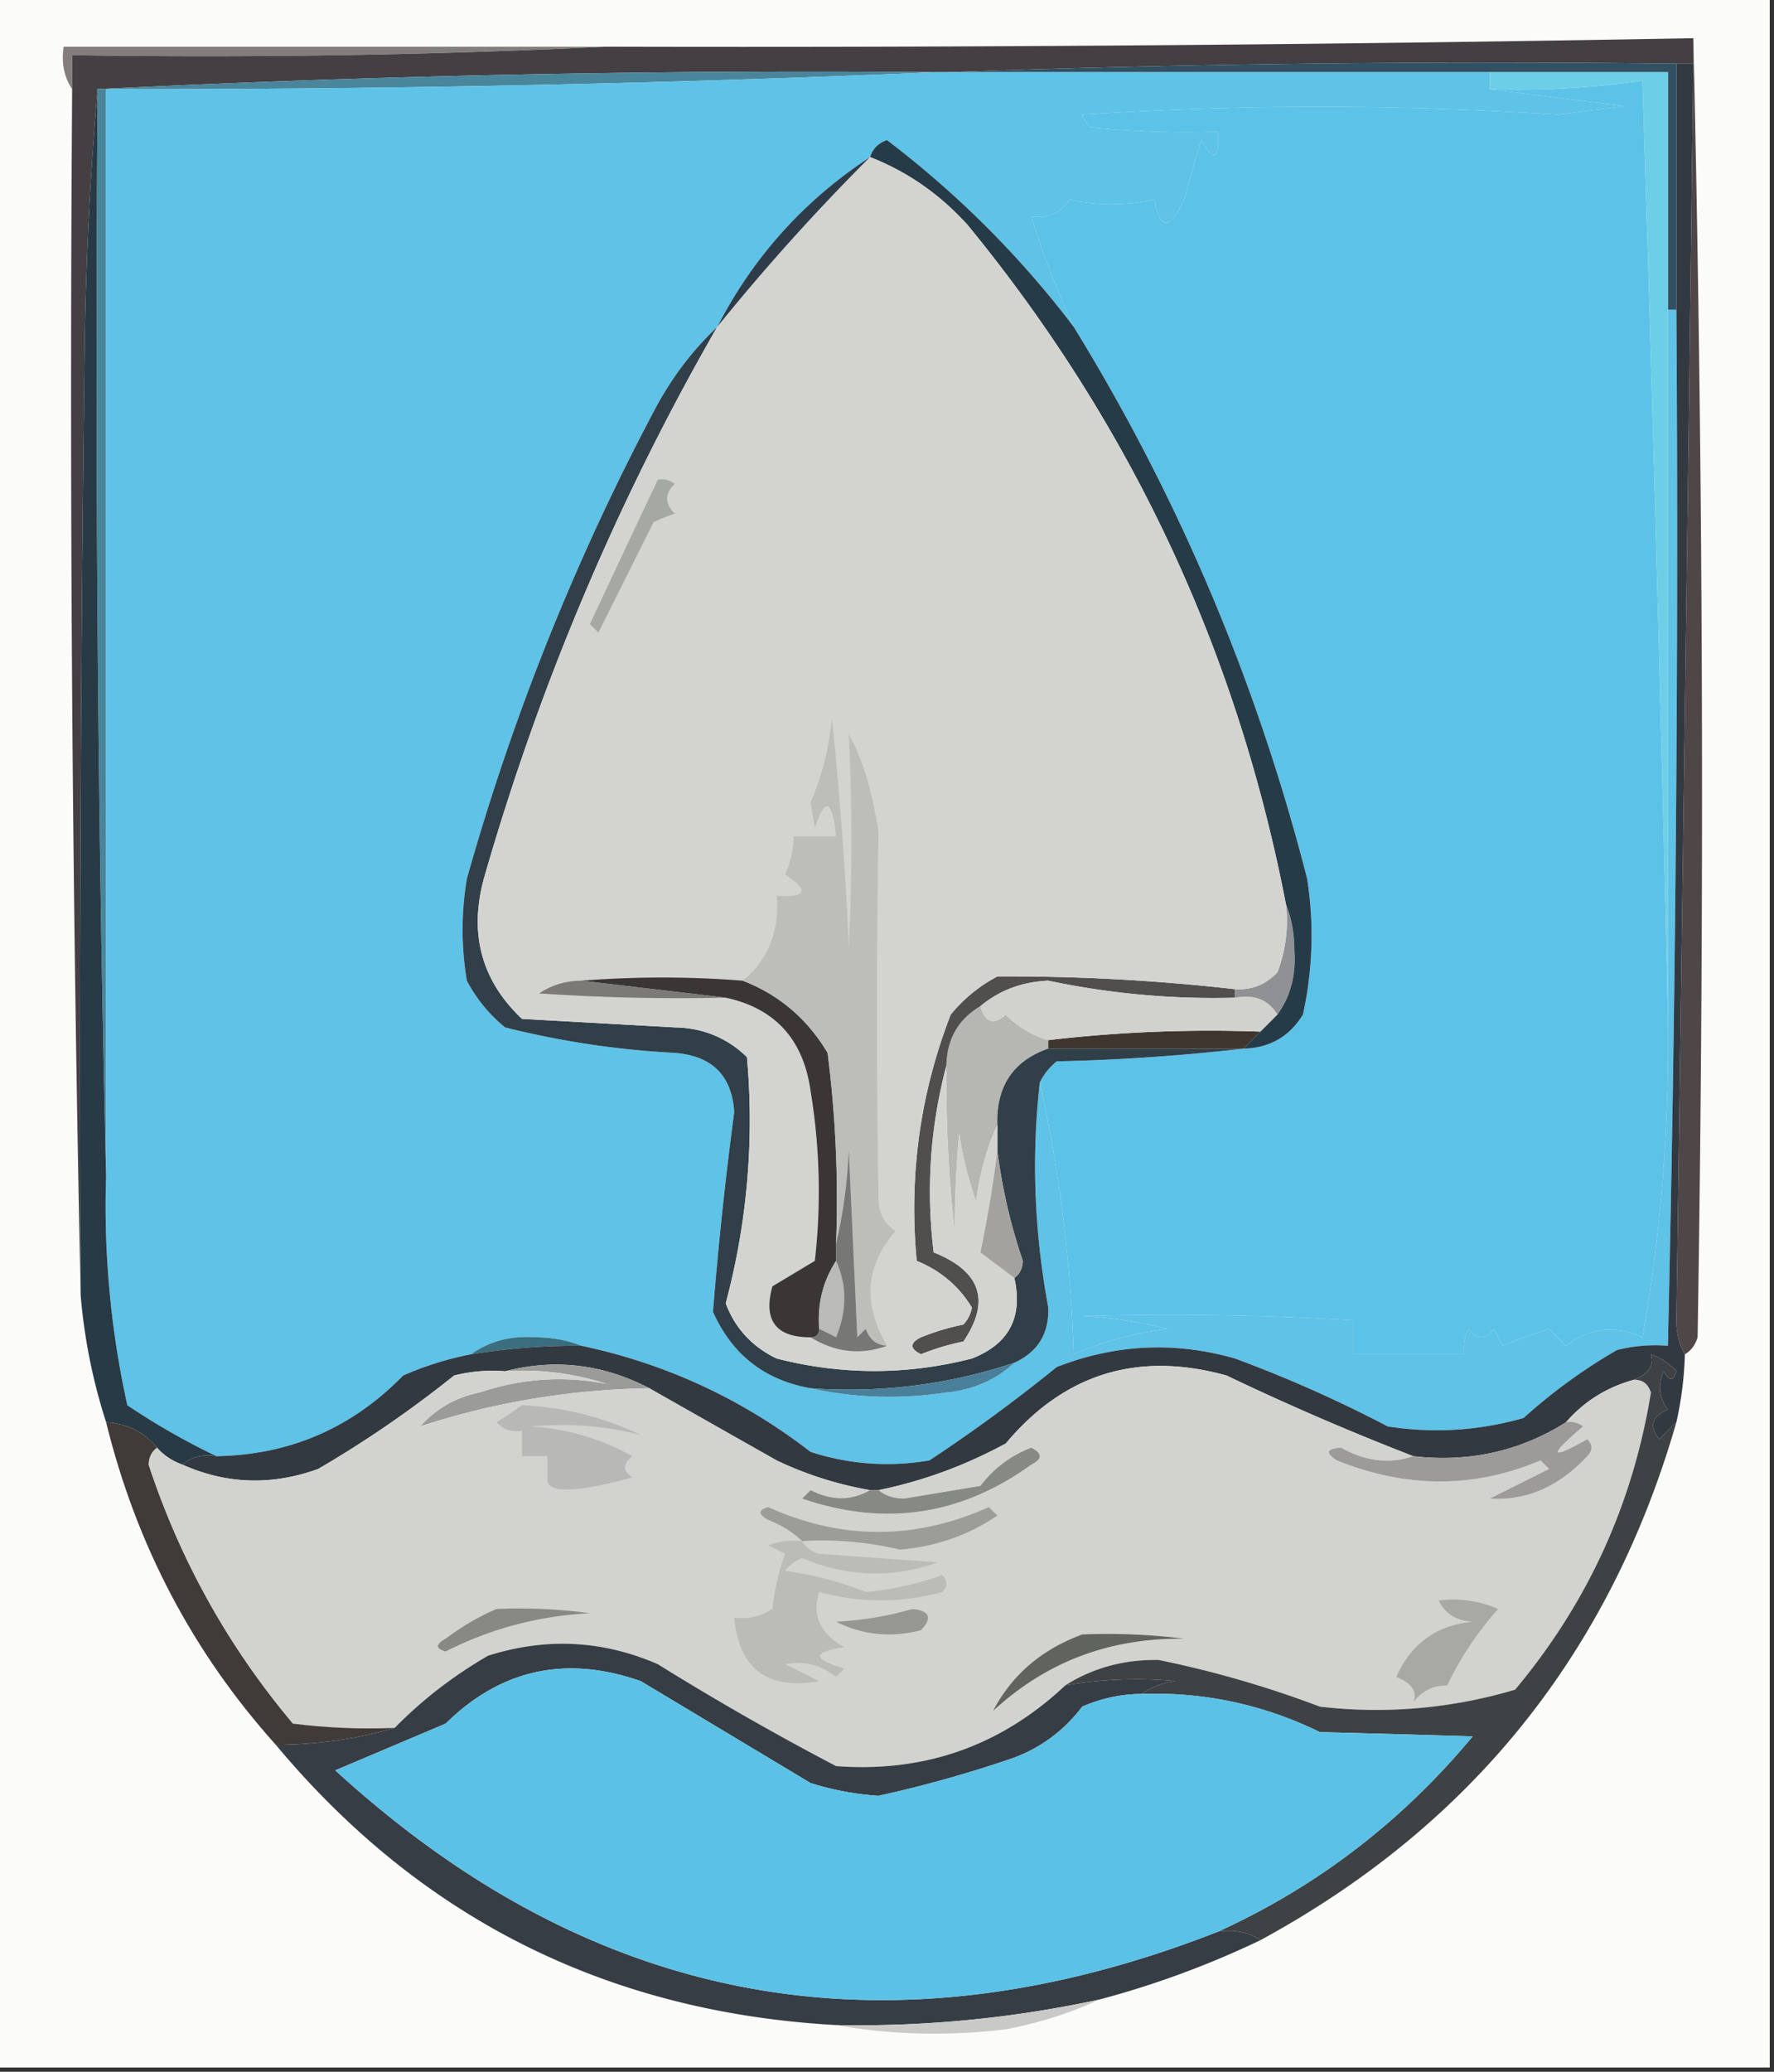 <svg xmlns="http://www.w3.org/2000/svg" width="209" height="244" style="shape-rendering:geometricPrecision;text-rendering:geometricPrecision;image-rendering:optimizeQuality;fill-rule:evenodd;clip-rule:evenodd"><rect width="100%" height="100%" fill="#333333" stroke="none"/><path style="opacity:1" fill="#fbfbf9" d="M-.5-.5h209v244H-.5V-.5z"/><path style="opacity:1" fill="#827e7d" d="M71.5 5.5a992.847 992.847 0 0 1-63 1v4c-.951-1.419-1.284-3.085-1-5h64z"/><path style="opacity:1" fill="#433f43" d="M199.5 4.5v3h-2c-28.838-.331-57.505.002-86 1h-1c-33.18-.284-66.18.383-99 2a415.145 415.145 0 0 0-1.5 29 6384.95 6384.95 0 0 0-.5 113 5041.597 5041.597 0 0 1-1-142v-4c21.173.33 42.173-.003 63-1 42.671.111 85.338-.222 128-1z"/><path style="opacity:1" fill="#49869c" d="M110.5 8.5a2227.129 2227.129 0 0 1-98 2v128a4096.542 4096.542 0 0 1-1-128c32.82-1.617 65.82-2.284 99-2z"/><path style="opacity:1" fill="#315061" d="M111.5 8.5a1849.603 1849.603 0 0 1 86-1v29h-1v-28h-85z"/><path style="opacity:1" fill="#5cc2e8" d="M196.5 119.5a199.297 199.297 0 0 1-3 38c-3.224-1.458-6.224-1.125-9 1l-2-2a66.678 66.678 0 0 0-5.5 2l-1-2c-1 1.333-2 1.333-3 0a4.934 4.934 0 0 0-.5 3h-13v-4a364.795 364.795 0 0 0-32-.5c3.382.176 6.715.676 10 1.5-3.866.502-7.533 1.502-11 3-.35-10.955-1.684-21.622-4-32 .453-.958 1.119-1.792 2-2.5a238.217 238.217 0 0 0 22-1.5c3.067-.07 5.4-1.404 7-4a43.233 43.233 0 0 0 .5-16c-5.956-23.221-15.123-44.888-27.5-65a106.8 106.8 0 0 1-5-13c1.951.273 3.451-.393 4.5-2 3.203.749 6.537.749 10 0 .626 3.636 1.793 3.636 3.5 0l2-7c1.505 2.63 2.171 2.297 2-1-5.011.166-10.011 0-15-.5a3.647 3.647 0 0 1-1-1.5 428.102 428.102 0 0 1 56 0l8-1a2316.292 2316.292 0 0 1-16-2c6.045.197 12.045-.136 18-1 1.17 36.82 2.17 73.487 3 110z"/><path style="opacity:1" fill="#6dcfe7" d="M175.5 8.5h21v111c-.83-36.513-1.83-73.18-3-110a102.049 102.049 0 0 1-18 1v-2z"/><path style="opacity:1" fill="#4f4647" d="M199.5 4.5a3905.639 3905.639 0 0 1 .5 153c-.278.916-.778 1.582-1.5 2-.656-1.122-.989-2.455-1-4 .712-49.329 1.379-98.662 2-148v-3z"/><path style="opacity:1" fill="#5fc2e7" d="M110.5 8.5h65v2c5.181.666 10.515 1.333 16 2l-8 1a428.102 428.102 0 0 0-56 0 3.647 3.647 0 0 0 1 1.5c4.989.5 9.989.666 15 .5.171 3.297-.495 3.63-2 1l-2 7c-1.707 3.636-2.874 3.636-3.5 0-3.463.749-6.797.749-10 0-1.049 1.607-2.549 2.273-4.5 2a106.8 106.8 0 0 0 5 13c-6.285-8.285-13.618-15.618-22-22-1.022.355-1.689 1.022-2 2-7.765 5.098-13.765 11.764-18 20-3.021 2.866-5.521 6.2-7.5 10a279.818 279.818 0 0 0-22 55c-.667 4-.667 8 0 12a17.833 17.833 0 0 0 4.5 5.5 103.898 103.898 0 0 0 20 3c4.411.354 6.745 2.688 7 7a446.415 446.415 0 0 0-2.5 23.5c2.245 5.038 6.079 8.038 11.5 9 5.15 1.151 10.484 1.317 16 .5 3.166-.322 5.833-1.489 8-3.5 2.769-1.271 4.102-3.438 4-6.5-1.657-8.961-1.99-17.794-1-26.5 2.316 10.378 3.65 21.045 4 32 3.467-1.498 7.134-2.498 11-3a52.141 52.141 0 0 0-10-1.5 364.795 364.795 0 0 1 32 .5v4h13a4.934 4.934 0 0 1 .5-3c1 1.333 2 1.333 3 0l1 2a66.678 66.678 0 0 1 5.5-2l2 2c2.776-2.125 5.776-2.458 9-1a199.297 199.297 0 0 0 3-38v-83h1c.267 40.677-.066 81.344-1 122a18.453 18.453 0 0 0-6 .5 64.783 64.783 0 0 0-11 8c-5.246 1.506-10.579 1.839-16 1a153.092 153.092 0 0 0-18-8c-7.088-2.029-14.088-1.695-21 1a190.792 190.792 0 0 1-15 11c-4.757.81-9.424.476-14-1-8.057-6.229-17.057-10.396-27-12.5-1.634-.661-3.467-.994-5.5-1-2.865-.2-5.365.467-7.5 2a37.921 37.921 0 0 0-8 2.5c-6.057 6.197-13.39 9.364-22 9.5a81.989 81.989 0 0 1-10.5-6 108.716 108.716 0 0 1-2.5-27v-128c32.843.049 65.51-.618 98-2z"/><path style="opacity:1" fill="#b6b6b3" d="M115.5 118.5c.578 1.943 1.578 2.277 3 1 1.44 1.452 3.106 2.452 5 3v1c-4.141 1.448-6.141 4.448-6 9-1.261 2.758-2.094 5.758-2.5 9a43.385 43.385 0 0 1-2-8c-.379 4.269-.545 8.269-.5 12-.745-6.836-1.078-13.502-1-20 .055-3.114 1.388-5.448 4-7z"/><path style="opacity:1" fill="#313f49" d="M84.5 38.5C72.718 59 63.551 80.667 57 103.5c-1.76 6.509-.26 12.009 4.5 16.5l18 1c3.322.059 6.156 1.226 8.5 3.5a83.345 83.345 0 0 1-2.5 29c1.106 2.941 3.106 5.108 6 6.5 7.68 1.96 15.347 1.96 23 0 4.375-1.701 6.042-4.867 5-9.5.624-.417.957-1.084 1-2a65.832 65.832 0 0 1-3-13v-3c-.141-4.552 1.859-7.552 6-9h23a238.217 238.217 0 0 1-22 1.5c-.881.708-1.547 1.542-2 2.5-.99 8.706-.657 17.539 1 26.5.102 3.062-1.231 5.229-4 6.5-7.767 2.586-15.767 3.586-24 3-5.421-.962-9.255-3.962-11.5-9a446.415 446.415 0 0 1 2.5-23.5c-.255-4.312-2.589-6.646-7-7a103.898 103.898 0 0 1-20-3 17.833 17.833 0 0 1-4.5-5.5c-.667-4-.667-8 0-12a279.818 279.818 0 0 1 22-55c1.979-3.8 4.479-7.134 7.5-10z"/><path style="opacity:1" fill="#3f3630" d="m148.5 121.5-2 2h-23v-1a163.67 163.67 0 0 1 25-1z"/><path style="opacity:1" fill="#514f4d" d="M145.5 116.5v1a93.9 93.9 0 0 1-22-2c-3.084.131-5.75 1.131-8 3-2.612 1.552-3.945 3.886-4 7-1.909 7.209-2.409 14.542-1.5 22 5.566 2.222 6.733 5.722 3.5 10.5a28.043 28.043 0 0 0-5 1.5c-1.333-.667-1.333-1.333 0-2a28.043 28.043 0 0 1 5-1.5 3.943 3.943 0 0 0 1-2c-1.529-2.525-3.696-4.358-6.5-5.5-.942-10.008.391-19.674 4-29a17.842 17.842 0 0 1 5.5-4.5c9.352-.054 18.685.446 28 1.5z"/><path style="opacity:1" fill="#d1d1cd" d="M145.5 117.5c2.281-.423 3.948.244 5 2l-2 2a163.67 163.67 0 0 0-25 1c-1.894-.548-3.56-1.548-5-3-1.422 1.277-2.422.943-3-1 2.25-1.869 4.916-2.869 8-3a93.9 93.9 0 0 0 22 2z"/><path style="opacity:1" fill="#8f9195" d="M151.5 106.5c.661 1.634.994 3.467 1 5.5.2 2.866-.467 5.366-2 7.5-1.052-1.756-2.719-2.423-5-2v-1c1.984.117 3.65-.55 5-2a16.873 16.873 0 0 0 1-8z"/><path style="opacity:1" fill="#263b48" d="M126.5 38.5c12.377 20.112 21.544 41.779 27.5 65a43.233 43.233 0 0 1-.5 16c-1.6 2.596-3.933 3.93-7 4l2-2 2-2c1.533-2.134 2.2-4.634 2-7.5-.006-2.033-.339-3.866-1-5.5-5.786-29.902-18.286-56.569-37.5-80-3.268-3.617-7.101-6.284-11.5-8 .311-.978.978-1.645 2-2 8.382 6.382 15.715 13.715 22 22z"/><path style="opacity:1" fill="#d3d4d0" d="M102.5 18.5c4.399 1.716 8.232 4.383 11.5 8 19.214 23.431 31.714 50.098 37.5 80a16.873 16.873 0 0 1-1 8c-1.35 1.45-3.016 2.117-5 2a236.661 236.661 0 0 0-28-1.5 17.842 17.842 0 0 0-5.5 4.5c-3.609 9.326-4.942 18.992-4 29 2.804 1.142 4.971 2.975 6.5 5.5a3.943 3.943 0 0 1-1 2 28.043 28.043 0 0 0-5 1.5c-1.333.667-1.333 1.333 0 2a28.043 28.043 0 0 1 5-1.5c3.233-4.778 2.066-8.278-3.5-10.5-.909-7.458-.409-14.791 1.5-22-.078 6.498.255 13.164 1 20-.045-3.731.121-7.731.5-12a43.385 43.385 0 0 0 2 8c.406-3.242 1.239-6.242 2.5-9v3a148.765 148.765 0 0 1-2 12 514.367 514.367 0 0 0 4 3c1.042 4.633-.625 7.799-5 9.5-7.653 1.96-15.32 1.96-23 0-2.894-1.392-4.894-3.559-6-6.5a83.345 83.345 0 0 0 2.5-29c-2.344-2.274-5.178-3.441-8.5-3.5l-18-1c-4.76-4.491-6.26-9.991-4.5-16.5 6.551-22.833 15.718-44.5 27.5-65a252.207 252.207 0 0 1 18-20z"/><path style="opacity:1" fill="#3a3635" d="M87.5 115.5c4.266 1.647 7.6 4.481 10 8.5a136.976 136.976 0 0 1 1 22.5v2c-1.546 2.382-2.213 5.049-2 8 0 .667-.333 1-1 1-4.105.004-5.605-1.996-4.5-6l5-3a72.508 72.508 0 0 0-.5-20c-.845-6.078-4.179-9.745-10-11l-17-2c6.397-.496 12.73-.496 19 0z"/><path style="opacity:1" fill="#7c7a76" d="m68.5 115.5 17 2c-7.34.166-14.674 0-22-.5 1.525-1.009 3.192-1.509 5-1.5z"/><path style="opacity:1" fill="#bdbdb9" d="M104.5 158.5c-1.25-.077-2.083-.744-2.5-2l-1 1-1-22c-.177 3.856-.677 7.523-1.5 11 .284-7.544-.05-15.044-1-22.5-2.4-4.019-5.734-6.853-10-8.5 1.597-1.237 2.763-2.904 3.5-5 .493-1.634.66-3.301.5-5 3.556.225 3.89-.608 1-2.5.648-1.44.98-2.94 1-4.5h5c-.442-4.347-1.275-4.68-2.5-1l-.5-3c1.36-3.133 2.194-6.467 2.5-10a445.796 445.796 0 0 1 2 27c.405-8.353.405-16.687 0-25 1.574 2.753 2.741 6.586 3.5 11.5a1268.266 1268.266 0 0 0 0 43c-.061 1.711.606 3.044 2 4-3.55 4.053-3.884 8.553-1 13.5z"/><path style="opacity:1" fill="#a6a8a2" d="M77.5 56.5a2.428 2.428 0 0 1 2 .5c-1.211 1.113-1.211 2.28 0 3.5-.747.236-1.58.57-2.5 1l-6.5 13-1-1a5132.865 5132.865 0 0 1 8-17z"/><path style="opacity:1" fill="#2e3c49" d="M102.5 18.5a252.207 252.207 0 0 0-18 20c4.235-8.236 10.235-14.902 18-20z"/><path style="opacity:1" fill="#a3a29f" d="M117.5 135.5a65.832 65.832 0 0 0 3 13c-.043.916-.376 1.583-1 2a514.367 514.367 0 0 1-4-3c.83-3.969 1.496-7.969 2-12z"/><path style="opacity:1" fill="#babab8" d="M98.5 148.5c1.303 2.855 1.303 5.855 0 9a44.147 44.147 0 0 0-2-1c-.213-2.951.454-5.618 2-8z"/><path style="opacity:1" fill="#273a45" d="M11.5 10.5c-.332 42.837.001 85.503 1 128-.293 9.111.54 18.111 2.5 27a81.989 81.989 0 0 0 10.5 6c-1.599-.268-2.932.066-4 1-1.21-.432-2.21-1.099-3-2-1.53-1.846-3.53-2.846-6-3a66.897 66.897 0 0 1-3-15c-.167-37.668 0-75.335.5-113 .17-9.842.67-19.509 1.5-29z"/><path style="opacity:1" fill="#3a6d7e" d="M68.5 158.5a77.1 77.1 0 0 0-13 1c2.135-1.533 4.635-2.2 7.5-2 2.033.006 3.866.339 5.5 1z"/><path style="opacity:1" fill="#777775" d="M104.5 158.5c-3.091 1.121-6.091.787-9-1 .667 0 1-.333 1-1 .65.304 1.317.637 2 1 1.303-3.145 1.303-6.145 0-9v-2c.823-3.477 1.323-7.144 1.5-11l1 22 1-1c.417 1.256 1.25 1.923 2.5 2z"/><path style="opacity:1" fill="#323941" d="M197.5 7.5h2c-.621 49.338-1.288 98.671-2 148 .011 1.545.344 2.878 1 4a41.541 41.541 0 0 1-1 8 31.147 31.147 0 0 0-2 2c-1.239-1.507-.905-2.674 1-3.5-1.054-1.388-1.22-2.888-.5-4.5.654 1.196 1.154 1.196 1.5 0a7.293 7.293 0 0 0-3-2c.412 1.282-.254 2.282-2 3-3.201.879-5.868 2.545-8 5-5.412 3.422-11.412 4.755-18 4a312.587 312.587 0 0 1-22-9.5c-10.445-2.892-19.111-.225-26 8-4.798 2.608-9.798 4.441-15 5.5h-1a42.307 42.307 0 0 1-11-3.5 8204.826 8204.826 0 0 1-15-8.5c-5.457-2.845-11.124-3.512-17-2a18.452 18.452 0 0 0-6 .5 131.767 131.767 0 0 1-16 11c-5.473 1.981-10.806 1.814-16-.5 1.068-.934 2.401-1.268 4-1 8.61-.136 15.943-3.303 22-9.5a37.921 37.921 0 0 1 8-2.5 77.1 77.1 0 0 1 13-1c9.943 2.104 18.943 6.271 27 12.5 4.576 1.476 9.243 1.81 14 1a190.792 190.792 0 0 0 15-11c6.912-2.695 13.912-3.029 21-1a153.092 153.092 0 0 1 18 8c5.421.839 10.754.506 16-1a64.783 64.783 0 0 1 11-8 18.453 18.453 0 0 1 6-.5 4131.043 4131.043 0 0 0 1-122v-29z"/><path style="opacity:1" fill="#9b9c99" d="M59.5 161.5c5.876-1.512 11.543-.845 17 2-9.353.157-18.353 1.657-27 4.5 1.877-2.106 4.21-3.439 7-4 4.956-1.664 9.957-1.997 15-1a31.819 31.819 0 0 0-12-1.5z"/><path style="opacity:1" fill="#4a7f99" d="M119.5 160.5c-2.167 2.011-4.834 3.178-8 3.5-5.516.817-10.85.651-16-.5 8.233.586 16.233-.414 24-3z"/><path style="opacity:1" fill="#d2d3ce" d="M166.5 171.5c-2.769.953-5.603.62-8.5-1-1.722.111-1.888.611-.5 1.5 8.19 3.306 16.19 3.306 24 0l1 1-7 3.5c4.327.273 8.16-1.394 11.5-5 .667-.667.667-1.333 0-2-4.444 2.508-4.611 2.008-.5-1.5a2.428 2.428 0 0 0-2-.5c2.132-2.455 4.799-4.121 8-5 .997-.03 1.664.47 2 1.5-2.131 13.131-7.464 24.797-16 35a57.27 57.27 0 0 1-23 2 123.558 123.558 0 0 0-19-5.5c-4.079-.066-7.745.934-11 3-7.585 7.123-16.585 10.29-27 9.5a328.763 328.763 0 0 1-21-12c-6.506-2.833-13.172-3.166-20-1-4.097 2.37-7.764 5.203-11 8.5a72.368 72.368 0 0 1-12-.5c-7.613-9.057-13.28-19.224-17-30.5.043-.916.376-1.583 1-2 .79.901 1.79 1.568 3 2 5.194 2.314 10.527 2.481 16 .5a131.767 131.767 0 0 0 16-11 18.452 18.452 0 0 1 6-.5 31.819 31.819 0 0 1 12 1.5c-5.043-.997-10.044-.664-15 1-2.79.561-5.123 1.894-7 4 8.647-2.843 17.647-4.343 27-4.5 4.945 2.809 9.945 5.643 15 8.5a42.307 42.307 0 0 0 11 3.5c-2.194 1.266-4.528 1.266-7 0l-1 1c9.703 3.327 18.703 1.994 27-4 1.333-.667 1.333-1.333 0-2-2.424.923-4.424 2.423-6 4.5l-9 1.5c-1.226-.02-2.226-.353-3-1 5.202-1.059 10.202-2.892 15-5.5 6.889-8.225 15.555-10.892 26-8a312.587 312.587 0 0 0 22 9.5z"/><path style="opacity:1" fill="#b8b9b6" d="M61.5 165.5a36.137 36.137 0 0 1 14 3.5c-4.217-1.075-8.55-1.408-13-1 4.28.26 8.28 1.427 12 3.5-1.14.925-1.14 1.759 0 2.5-6.241 1.722-9.575 1.889-10 .5v-3h-3v-3c-1.175.219-2.175-.114-3-1a44.293 44.293 0 0 0 3-2z"/><path style="opacity:1" fill="#9d9b9a" d="M184.5 167.5a2.428 2.428 0 0 1 2 .5c-4.111 3.508-3.944 4.008.5 1.5.667.667.667 1.333 0 2-3.34 3.606-7.173 5.273-11.5 5l7-3.5-1-1c-7.81 3.306-15.81 3.306-24 0-1.388-.889-1.222-1.389.5-1.5 2.897 1.62 5.731 1.953 8.5 1 6.588.755 12.588-.578 18-4z"/><path style="opacity:1" fill="#878984" d="M102.5 175.5h1c.774.647 1.774.98 3 1l9-1.5c1.576-2.077 3.576-3.577 6-4.5 1.333.667 1.333 1.333 0 2-8.297 5.994-17.297 7.327-27 4l1-1c2.472 1.266 4.806 1.266 7 0z"/><path style="opacity:1" fill="#9c9d98" d="M94.5 181.5c-1.1-1.058-2.434-1.892-4-2.5-1.196-.654-1.196-1.154 0-1.5 8.642 3.893 17.309 3.893 26 0l1 1c-3.442 2.331-7.276 3.664-11.5 4a39.598 39.598 0 0 0-11.5-1z"/><path style="opacity:1" fill="#bbbcb7" d="M94.5 181.5c.418.722 1.084 1.222 2 1.5l14 1c-5.298 1.91-10.632 1.743-16-.5a4.458 4.458 0 0 0-2 1.5c3.336.463 6.502 1.296 9.5 2.5a36.137 36.137 0 0 0 9-2c.667.667.667 1.333 0 2-4.803 1.312-9.636 1.312-14.5 0-.85 2.776.15 4.942 3 6.5-3.86.569-3.86 1.402 0 2.5l-1 1c-1.831-1.429-3.831-1.929-6-1.5l4 2c-6.09 1.068-9.424-1.432-10-7.5 1.644.214 3.144-.12 4.5-1a26.689 26.689 0 0 1 1.5-6.5l-2-1a8.43 8.43 0 0 1 4-.5z"/><path style="opacity:1" fill="#888885" d="M58.5 189.5a60.93 60.93 0 0 1 11 .5c-6.01.3-11.676 1.8-17 4.5-1.196-.346-1.196-.846 0-1.5 1.932-1.459 3.932-2.625 6-3.5z"/><path style="opacity:1" fill="#979792" d="M107.5 189.5c2.049.206 2.383 1.039 1 2.5-3.533.903-6.867.57-10-1 3.195-.181 6.195-.681 9-1.5z"/><path style="opacity:1" fill="#a8a9a4" d="M169.5 188.5a13.116 13.116 0 0 1 7 1c-2.477 2.786-4.477 5.786-6 9-1.643-.02-2.976.647-4 2 .516-1.258-.15-2.258-2-3 1.756-3.927 4.756-6.094 9-6.5-1.937-.122-3.27-.955-4-2.5z"/><path style="opacity:1" fill="#61635e" d="M127.5 192.5a72.367 72.367 0 0 1 12 .5c-8.749-.118-16.249 2.715-22.5 8.5 2.21-4.234 5.71-7.234 10.5-9z"/><path style="opacity:1" fill="#403a38" d="M12.5 167.5c2.47.154 4.47 1.154 6 3-.624.417-.957 1.084-1 2 3.72 11.276 9.387 21.443 17 30.5 3.986.499 7.986.666 12 .5-4.443 1.301-9.11 1.968-14 2-9.78-10.888-16.447-23.554-20-38z"/><path style="opacity:1" fill="#373d44" d="M125.5 198.5a48.676 48.676 0 0 1 13-.5c-1.558.21-2.891.71-4 1.5-2.427.023-4.76.523-7 1.5-2.101 2.77-4.768 4.77-8 6a143.13 143.13 0 0 1-16 4.5 34.252 34.252 0 0 1-8-1.5l-20-12c-8.806-3.087-16.473-1.42-23 5l-13 5.5c30.46 27.889 65.127 34.222 104 19 1.915-.284 3.581.049 5 1a108.225 108.225 0 0 1-19 7 134.37 134.37 0 0 1-31 3c-26.89-1.502-48.89-12.502-66-33 4.89-.032 9.557-.699 14-2 3.236-3.297 6.903-6.13 11-8.5 6.828-2.166 13.494-1.833 20 1a328.763 328.763 0 0 0 21 12c10.415.79 19.415-2.377 27-9.5z"/><path style="opacity:1" fill="#3f4244" d="M197.5 167.5c-7.815 27.151-24.148 47.485-49 61-1.419-.951-3.085-1.284-5-1 11.668-5.315 21.668-12.981 30-23a4097.27 4097.27 0 0 0-18-.5c-6.631-3.241-13.631-4.741-21-4.5 1.109-.79 2.442-1.29 4-1.5a48.676 48.676 0 0 0-13 .5c3.255-2.066 6.921-3.066 11-3a123.558 123.558 0 0 1 19 5.5 57.27 57.27 0 0 0 23-2c8.536-10.203 13.869-21.869 16-35-.336-1.03-1.003-1.53-2-1.5 1.746-.718 2.412-1.718 2-3a7.293 7.293 0 0 1 3 2c-.346 1.196-.846 1.196-1.5 0-.72 1.612-.554 3.112.5 4.5-1.905.826-2.239 1.993-1 3.5a31.147 31.147 0 0 1 2-2z"/><path style="opacity:1" fill="#5cc1e6" d="M134.5 199.5c7.369-.241 14.369 1.259 21 4.5 6.061.155 12.061.322 18 .5-8.332 10.019-18.332 17.685-30 23-38.873 15.222-73.54 8.889-104-19l13-5.5c6.527-6.42 14.194-8.087 23-5l20 12a34.252 34.252 0 0 0 8 1.5 143.13 143.13 0 0 0 16-4.5c3.232-1.23 5.899-3.23 8-6a17.758 17.758 0 0 1 7-1.5z"/><path style="opacity:1" fill="#c9cac8" d="M129.5 235.5c-3.4 1.585-7.067 2.752-11 3.5-6.846.821-13.513.654-20-.5a134.37 134.37 0 0 0 31-3z"/></svg>